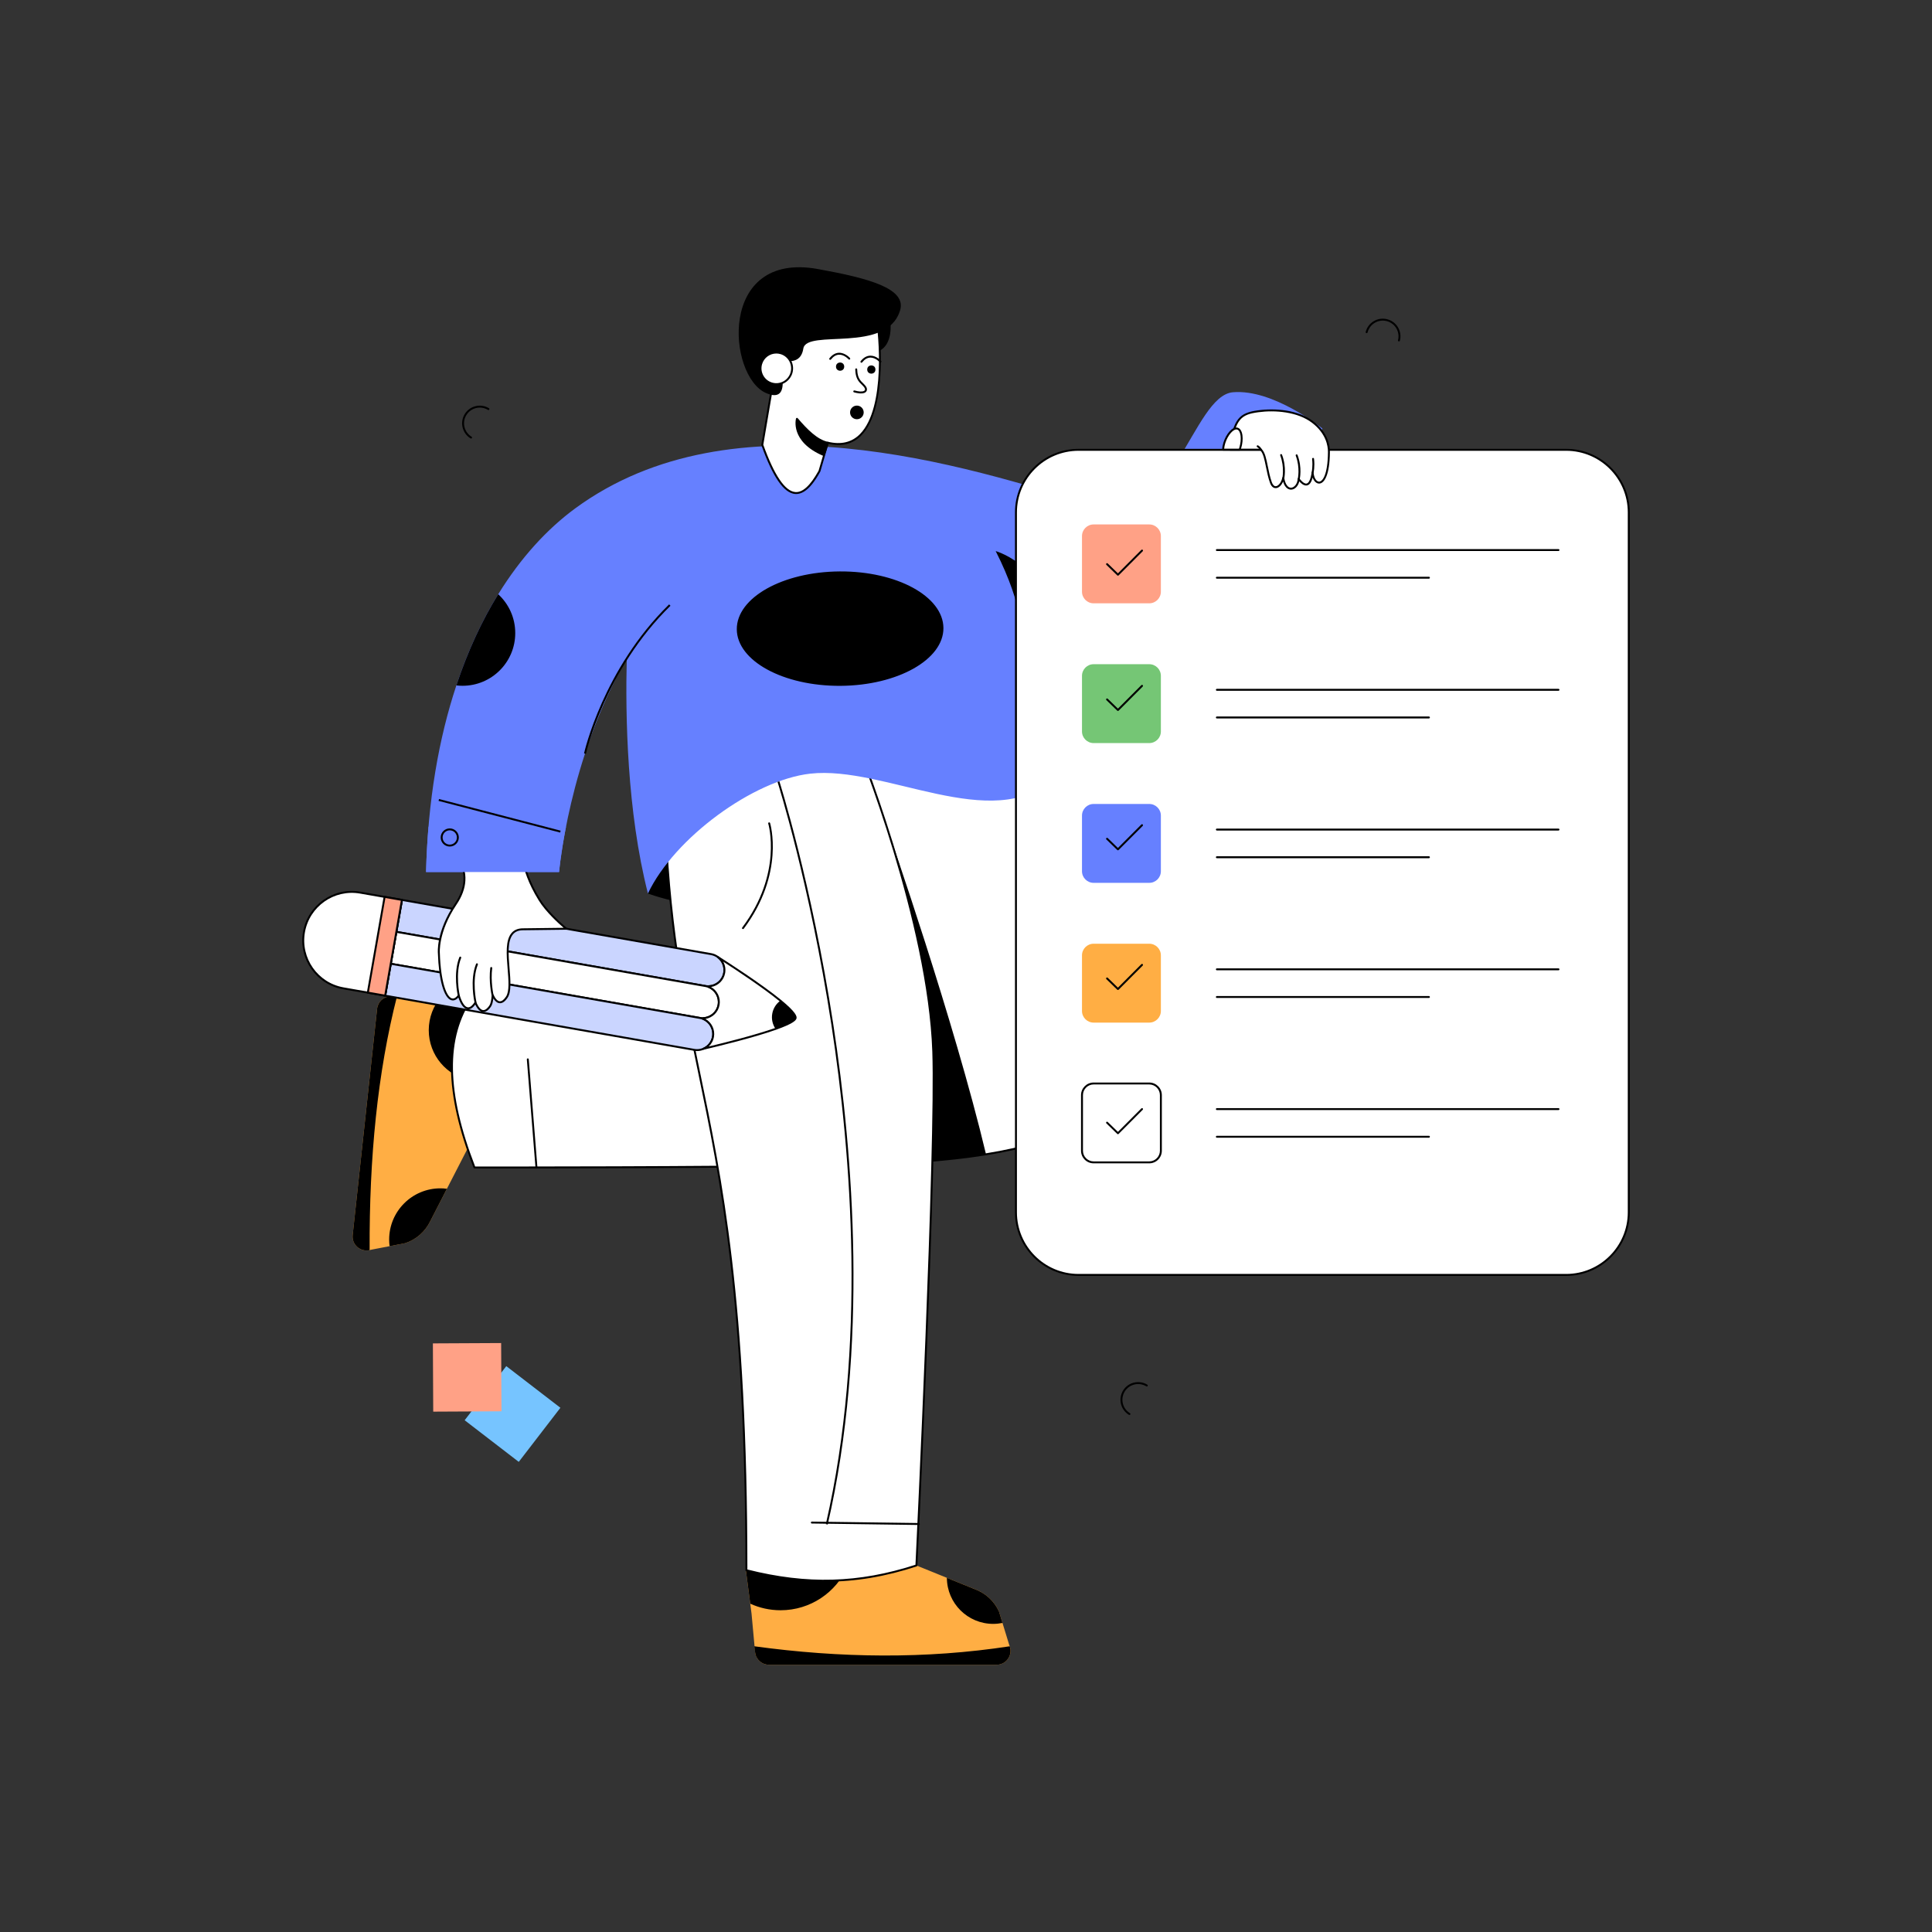 <svg xmlns="http://www.w3.org/2000/svg" enable-background="new 0 0 700 700" viewBox="0 0 700 700" id="task-list"><rect x="0" y="0" width="700" height="700" fill="#333333" stroke="none"/><g><path fill="#ffae44" d="M172.203,360.823l-1.623,30.673l-1.309,24.931l-7.351,14.293            l-6.056,11.784c-1.814,3.737-5.046,6.587-8.988,7.91            c-1.277,0.245,4.627-0.889-12.493,2.401            c-3.478,1.159-6.996-1.677-6.601-5.319l8.852-82.035            c0.273-2.509,2.373-4.432,4.896-4.487l14.143,0.218l4.201-0.095            L172.203,360.823z"></path><path d="M143.858 360.923l-2.327.051c-2.528.055-4.623 1.977-4.895 4.492l-8.857 82.032c-.377 3.488 2.822 6.219 6.144 5.435C133.782 419.575 136.76 388.646 143.858 360.923zM172.203 360.823l-1.623 30.673c-8.66-1.555-15.234-9.138-15.234-18.249 0-4.65 1.718-8.892 4.528-12.151L172.203 360.823zM161.92 430.72l-6.056 11.784c-1.814 3.737-5.046 6.587-8.988 7.91l-5.714 1.105c-.109-.777-.163-1.582-.163-2.4 0-10.243 8.306-18.562 18.562-18.562C160.365 430.556 161.156 430.611 161.92 430.72z"></path><path fill="#fff" d="M387.276,408.593c-6.13,4.411-16.815,7.512-30.024,9.628          c-15.601,2.5-34.724,3.642-54.003,4.003          c-47.104,0.877-131.337,0.776-131.337,0.776          c-10.264-26.322-11.166-46.923-0.853-61.731l132.334-14.142          c0,0-29.952-49.063-0.889-76.635l65.301,6.959          C367.805,277.45,418.37,386.225,387.276,408.593z"></path><path d="M179.448,423.353c-4.658,0-7.388-0.003-7.536-0.004          c-0.145,0-0.273-0.088-0.326-0.223c-10.635-27.273-10.9-47.573-0.813-62.059          c0.058-0.083,0.149-0.137,0.25-0.147l131.794-14.084          c-1.398-2.409-7.702-13.733-11.106-27.604          c-3.539-14.426-4.582-34.637,10.553-48.995          c0.075-0.071,0.178-0.113,0.278-0.094l65.301,6.96          c0.122,0.013,0.229,0.089,0.28,0.2          c0.127,0.272,12.753,27.561,21.415,57.232          c11.664,39.957,10.973,64.97-2.057,74.342          c-5.759,4.145-15.911,7.404-30.173,9.689          c-14.044,2.25-32.229,3.599-54.052,4.006          C264.901,423.288,201.197,423.353,179.448,423.353z M172.151,422.65          c5.016,0.005,85.761,0.068,131.091-0.776          c21.79-0.407,39.943-1.753,53.954-3.998          c14.154-2.268,24.206-5.486,29.876-9.566l0,0          c29.919-21.523-17.203-125.517-19.502-130.531l-64.942-6.922          c-28.334,27.086,0.767,75.601,1.064,76.088          c0.062,0.103,0.068,0.229,0.015,0.337c-0.053,0.108-0.157,0.181-0.276,0.193          l-132.175,14.125C161.431,375.831,161.725,395.804,172.151,422.65z"></path><path d="M194.369,423.353c-0.181,0-0.334-0.139-0.349-0.321l-3.135-39.177          c-0.016-0.193,0.128-0.361,0.32-0.377          c0.199-0.019,0.361,0.129,0.377,0.32l3.135,39.177          c0.016,0.193-0.128,0.361-0.32,0.377          C194.387,423.353,194.377,423.353,194.369,423.353z"></path><path fill="#ffae44" d="M361.104,603.172h-82.512c-2.537,0-4.665-1.882-4.992-4.391           l-1.296-14.075l-0.477-3.669l-1.664-12.725l36.905-0.668l24.958-0.45           l11.047,4.487l10.052,4.091c3.914,1.404,7.092,4.323,8.824,8.101           l1.268,4.146l2.455,8.006C367.214,599.367,364.773,603.172,361.104,603.172z"></path><path d="M273.303 596.478l.3 2.308c.326 2.508 2.462 4.384 4.991 4.384h82.509c3.509 0 5.88-3.474 4.743-6.692C335.415 601.133 304.533 600.746 273.303 596.478zM363.218 588.02c-1.091.218-2.223.341-3.369.341-9.233 0-16.734-7.46-16.775-16.68l10.052 4.091c3.914 1.404 7.092 4.323 8.824 8.101L363.218 588.02zM307.069 567.645c-4.119 9.301-13.434 15.779-24.249 15.779-3.914 0-7.637-.846-10.993-2.387l-1.664-12.725L307.069 567.645zM234.757 323.733c0 0 26.273 10.001 45.862 1.326 19.589-8.675-1.959-63.525-1.959-63.525C258.142 279.469 239.359 298.231 234.757 323.733zM357.252 418.221c-15.601 2.5-34.724 3.642-54.003 4.003l18.642-120.915C321.891 301.309 345.713 369.747 357.252 418.221z"></path><path fill="#fff" d="M240.76,291.57c2.886,101.219,29.703,109.328,29.678,277.361         c18.063,4.591,37.59,6.114,61.59-1.732c0,0,7.353-150.442,6.111-186.233         c-1.703-49.061-28.685-114.406-28.685-114.406L240.76,291.57z"></path><path d="M298.907,573.08c-9.206,0-18.578-1.273-28.554-3.81         c-0.155-0.039-0.264-0.179-0.264-0.339         c0.014-97.626-9.122-141.668-17.184-180.526         c-5.804-27.978-11.285-54.404-12.495-96.825         c-0.005-0.15,0.088-0.287,0.229-0.339l68.694-25.01         c0.179-0.062,0.372,0.021,0.443,0.195         c0.271,0.654,27.026,65.965,28.712,114.527         c1.229,35.396-6.038,184.758-6.111,186.262         c-0.007,0.146-0.103,0.271-0.241,0.316         C320.804,571.237,309.976,573.08,298.907,573.08z M270.789,568.659         c21.642,5.458,40.45,4.926,60.902-1.718         c0.333-6.855,7.304-151.263,6.1-185.964         c-1.622-46.716-26.523-109.02-28.533-113.973l-68.14,24.808         c1.223,42.21,6.688,68.56,12.474,96.451         C261.652,427.118,270.787,471.149,270.789,568.659z"></path><path d="M332.923 552.526c-.002 0-.003 0-.005 0l-38.771-.524c-.193-.002-.348-.161-.345-.354.002-.191.158-.345.35-.345.002 0 .003 0 .005 0l38.771.524c.193.002.348.161.345.354C333.271 552.373 333.115 552.526 332.923 552.526zM269.194 336.628c-.073 0-.147-.022-.21-.069-.154-.116-.186-.336-.07-.49 14.77-19.7 9.491-37.479 9.437-37.657-.058-.185.046-.381.23-.438.185-.058.381.046.438.23.057.181 5.438 18.301-9.544 38.284C269.405 336.581 269.3 336.628 269.194 336.628z"></path><path fill="#6680ff" d="M446.708,142.122c-14.703,1.249-21.583,50.058-49.986,41.222         c-47.139-14.672-130.821-41.314-188.332,0.87         c-10.024,7.362-19.628,17.703-27.88,31.095         c-5.836,9.471-10.996,20.478-15.164,33.031         c-6.297,18.962-10.331,41.477-10.976,67.617h48.194         c0,0,3.481-40.955,24.522-77.334c-0.522,20.632,0.061,55.32,7.669,85.105         c9.553-20.119,38.232-41.088,58.77-43.412         c27.041-3.062,66.061,21.972,88.115,1.874         c-2.897-13.106-6.993-32.324-11.037-49.71         c5.078,1.157,10.863,2.232,17.221,3.338         c5.652,0.972,11.775,1.986,18.246,3.102c0.082,0.01,0.164,0.031,0.246,0.041         c12.256,2.017,23.211-3.205,32.682-11.898         c25.454-23.375,40.116-71.814,40.116-71.814S461.411,140.863,446.708,142.122z"></path><path d="M341.821 227.543c.071 11.447-16.634 20.823-37.306 20.951-20.672.128-37.491-9.041-37.562-20.488-.071-11.464 16.633-20.839 37.306-20.966C324.931 206.911 341.75 216.079 341.821 227.543zM322.62 116.715c0 0 1.019 7.99-4.003 10.381-5.022 2.392-13.612-12.968-13.612-12.968L322.62 116.715z"></path><path fill="#fff" d="M296.91,170.698l3.01-10.298          c23.654,5.681,18.812-40.541,17.844-44.381l-37.742,2.745l-0.56,23.245          l-3.267,19.167C284.501,184.374,291.118,181.082,296.91,170.698z"></path><path d="M288.084,178.975c-4.083-0.337-8.08-6.121-12.219-17.681          c-0.021-0.057-0.026-0.118-0.016-0.177l3.268-19.167l0.555-23.195          c0.004-0.18,0.145-0.327,0.324-0.34l37.742-2.745          c0.185-0.017,0.323,0.1,0.365,0.263c0.607,2.41,4.016,31.684-6.031,41.846          c-3.06,3.093-7.063,4.117-11.909,3.037l-2.918,9.98          c-0.008,0.024-0.018,0.049-0.03,0.072          C295.26,174.375,292.083,179.301,288.084,178.975z M276.555,161.145          c3.971,11.062,7.868,16.825,11.587,17.132          c2.677,0.228,5.419-2.304,8.442-7.715l3-10.261          c0.052-0.178,0.234-0.29,0.418-0.241          c4.738,1.138,8.629,0.205,11.572-2.773          c9.54-9.649,6.642-37.085,5.911-40.896l-37.122,2.7l-0.552,22.928          L276.555,161.145z M296.91,170.698h0.009H296.91z"></path><path d="M326.107 112.492c2.436-7.945-11.194-11.657-29.79-15.017-36.331-6.565-32.719 38.848-18.765 44.929 10.352 4.511 4.252-12.447 4.252-12.447s8.119 3.655 9.253-3.644C292.191 119.013 321.255 128.313 326.107 112.492zM309.422 142.149c-.187-.054-.294-.247-.241-.433.054-.186.245-.292.433-.241 1.46.418 2.678.496 3.34.212.583-.249.565-.744.22-1.269-.4-.605-1.19-1.243-1.742-1.879-1.373-1.58-1.475-3.31-1.558-4.699-.011-.192.136-.358.329-.37.199.002.358.136.37.329.08 1.351.171 2.881 1.388 4.281.549.635 1.33 1.248 1.797 1.952.592.896.462 1.874-.528 2.299C312.175 142.778 310.521 142.462 309.422 142.149z"></path><circle cx="304.387" cy="132.836" r="1.488"></circle><path d="M300.581,130.299c-0.151-0.12-0.177-0.341-0.057-0.492           c1.022-1.287,2.187-1.958,3.461-1.993           c2.202-0.057,3.907,1.821,3.979,1.901           c0.128,0.145,0.115,0.365-0.029,0.494           c-0.144,0.127-0.365,0.115-0.494-0.029           c-0.015-0.017-1.554-1.748-3.439-1.666           c-1.057,0.03-2.041,0.612-2.928,1.729           C300.952,130.394,300.731,130.418,300.581,130.299z"></path><circle cx="315.698" cy="133.887" r="1.488"></circle><path d="M311.891 131.351c-.151-.12-.177-.341-.057-.492.912-1.148 2.089-1.995 3.567-1.995 2.158 0 3.802 1.823 3.872 1.902.128.145.115.365-.029.494-.145.126-.365.115-.494-.029-.015-.017-1.51-1.667-3.351-1.667-.029 0-.059.001-.088.002-1.057.03-2.042.611-2.929 1.729C312.262 131.446 312.042 131.47 311.891 131.351zM299.945 160.44c-3.94-.817-7.546-4.433-11.194-8.696 0 0-2.365 7.996 9.74 13.133L299.945 160.44z"></path><path d="M298.353,165.199c-12.251-5.198-9.963-13.472-9.938-13.555          c0.081-0.268,0.423-0.336,0.602-0.128c3.403,3.978,7.091,7.771,11,8.581          c0.208,0.044,0.324,0.256,0.262,0.452l-1.455,4.437          C298.755,165.186,298.535,165.276,298.353,165.199z M288.956,152.519          c-0.253,1.968-0.093,7.752,9.321,11.884l1.216-3.707          C295.911,159.796,292.654,156.782,288.956,152.519z"></path><path fill="#fff" d="M286.758,135.088c-0.895,3.026-4.078,4.756-7.104,3.861          c-3.04-0.899-4.769-4.082-3.874-7.108c0.899-3.039,4.082-4.769,7.122-3.87          C285.927,128.866,287.657,132.049,286.758,135.088z"></path><path d="M281.273,139.535c-0.568,0-1.146-0.081-1.719-0.25          c-1.559-0.462-2.845-1.5-3.621-2.925c-0.775-1.425-0.949-3.064-0.489-4.619          c0.951-3.216,4.342-5.052,7.557-4.106c3.207,0.949,5.044,4.338,4.094,7.554          l0,0C286.314,137.824,283.891,139.535,281.273,139.535z M281.278,128.084          c-2.323,0-4.472,1.518-5.162,3.855c-0.407,1.374-0.253,2.825,0.433,4.085          c0.687,1.261,1.824,2.18,3.205,2.588          c2.835,0.842,5.83-0.785,6.669-3.624c0.841-2.845-0.783-5.844-3.621-6.683          C282.294,128.156,281.782,128.084,281.278,128.084z M286.758,135.088h0.009H286.758z          "></path><circle cx="310.465" cy="149.424" r="2.469"></circle><path fill="#cad5ff" d="M255.594,357.257l-111.99-19.633l2.027-11.562l111.99,19.633            c3.193,0.56,5.327,3.602,4.767,6.794v0            C261.828,355.682,258.786,357.816,255.594,357.257z"></path><path d="M256.621,357.696c-0.361,0-0.725-0.031-1.088-0.095l0,0l-111.989-19.633            c-0.189-0.032-0.317-0.213-0.284-0.405l2.027-11.562            c0.033-0.189,0.212-0.32,0.405-0.284l111.989,19.633            c3.392,0.595,5.645,3.821,5.052,7.199            C262.195,355.618,259.532,357.696,256.621,357.696z M255.654,356.912            c2.972,0.527,5.857-1.452,6.39-4.483            c0.527-3.003-1.478-5.861-4.483-6.389L145.915,326.467l-1.906,10.872            L255.654,356.912z"></path><path fill="#fff" d="M253.567,368.818l-111.99-19.633l2.027-11.562l111.99,19.633           c3.193,0.56,5.327,3.602,4.767,6.794l0,0           C259.801,367.243,256.759,369.378,253.567,368.818z"></path><path d="M253.506,369.163L253.506,369.163l-111.989-19.633           c-0.19-0.033-0.317-0.215-0.284-0.405l2.026-11.562           c0.034-0.198,0.233-0.324,0.405-0.284l111.989,19.633           c3.384,0.594,5.646,3.812,5.052,7.199           C260.112,367.494,256.896,369.755,253.506,369.163z M253.627,368.473           c2.989,0.528,5.859-1.466,6.389-4.483c0.527-3.005-1.478-5.861-4.483-6.389           l-111.645-19.572l-1.905,10.872L253.627,368.473z"></path><path fill="#cad5ff" d="M251.54,380.38l-111.99-19.633l2.027-11.562l111.99,19.633            c3.193,0.56,5.327,3.602,4.767,6.794v0            C257.774,378.805,254.733,380.939,251.54,380.38z"></path><path d="M251.48,380.724L251.48,380.724l-111.99-19.633            c-0.189-0.032-0.317-0.213-0.284-0.405l2.027-11.562            c0.032-0.19,0.209-0.323,0.405-0.284l111.989,19.633            c3.392,0.595,5.645,3.821,5.052,7.199            C258.086,379.056,254.87,381.316,251.48,380.724z M251.601,380.035            c2.986,0.531,5.859-1.466,6.389-4.483            c0.527-3.003-1.478-5.861-4.483-6.389L141.862,349.59l-1.906,10.872            L251.601,380.035z"></path><g><path fill="#fff" d="M139.551,360.746l-15.114-2.65           c-9.578-1.679-15.981-10.804-14.302-20.382l0-0           c1.679-9.578,10.804-15.981,20.382-14.302l15.114,2.65L139.551,360.746z"></path><path d="M139.491,361.09l-15.114-2.649c-9.752-1.709-16.295-11.034-14.586-20.787           c1.711-9.751,11.025-16.298,20.787-14.586l15.114,2.649           c0.189,0.032,0.317,0.213,0.284,0.405l-6.08,34.684           C139.862,361.003,139.67,361.124,139.491,361.09z M110.48,337.775           c-1.643,9.372,4.646,18.334,14.018,19.977l14.77,2.589l5.959-33.994           l-14.77-2.589C121.043,322.107,112.116,328.444,110.48,337.775z"></path></g><g><rect width="35.212" height="6.376" x="121.845" y="339.666" fill="#ffa186" transform="rotate(-80.057 139.451 342.854)"></rect><path d="M139.491,361.09l-6.28-1.101c-0.187-0.032-0.317-0.211-0.284-0.405           l6.08-34.684c0.032-0.189,0.206-0.319,0.405-0.284l6.28,1.101           c0.187,0.032,0.317,0.211,0.284,0.405l-6.08,34.684           C139.862,361.003,139.67,361.124,139.491,361.09z M133.676,359.361l5.591,0.979           l5.959-33.994l-5.591-0.979L133.676,359.361z"></path></g><g><path fill="#fff" d="M254.902,379.973c1.744-0.75,3.082-2.359,3.433-4.361          c0.486-2.773-1.061-5.43-3.567-6.45l0.045-0.257          c2.735-0.11,5.067-2.106,5.549-4.852c0.487-2.778-1.06-5.436-3.566-6.456          l0.045-0.257c2.738-0.111,5.066-2.102,5.549-4.852          c0.393-2.243-0.543-4.414-2.244-5.701          c3.896,2.477,15.586,10.024,22.606,15.768          c3.49,2.854,5.829,5.26,5.489,6.379          c-0.318,1.06-3.22,2.426-7.236,3.849          C272.796,375.681,259.932,378.796,254.902,379.973z"></path><path d="M254.57,380.083c-0.058-0.172,0.027-0.359,0.193-0.431          c1.654-0.715,2.897-2.221,3.227-4.101          c0.446-2.542-0.965-5.093-3.355-6.065c-0.152-0.062-0.241-0.223-0.213-0.385          l0.045-0.257c0.028-0.162,0.166-0.282,0.331-0.289          c2.498-0.101,4.751-1.905,5.218-4.562c0.446-2.546-0.964-5.1-3.354-6.071          c-0.152-0.062-0.241-0.223-0.213-0.385l0.045-0.257          c0.028-0.162,0.166-0.282,0.331-0.289          c2.536-0.101,4.756-1.937,5.218-4.563c0.359-2.05-0.449-4.104-2.11-5.36          c-0.15-0.113-0.184-0.324-0.076-0.479          c0.106-0.154,0.318-0.194,0.475-0.096          c3.51,2.23,15.516,9.962,22.641,15.792          c5.494,4.493,5.828,6.005,5.602,6.751c-0.206,0.688-1.203,1.862-7.453,4.078          c-8.237,2.906-21.023,6.004-26.139,7.2          C254.793,380.354,254.624,380.247,254.57,380.083z M255.598,369.175          c2.263,1.275,3.538,3.891,3.081,6.497c-0.239,1.363-0.908,2.58-1.91,3.5          c5.91-1.412,16.816-4.143,24.118-6.719c5.774-2.048,6.875-3.146,7.017-3.62          c0.118-0.389-0.17-1.751-5.375-6.008          c-6.046-4.946-15.637-11.278-20.507-14.42          c0.699,1.232,0.966,2.688,0.711,4.143c-0.462,2.626-2.514,4.63-5.107,5.062          c2.263,1.275,3.538,3.893,3.08,6.503          C260.23,366.821,258.098,368.76,255.598,369.175z"></path></g><g><path d="M281.003,372.784c-1.069-1.544-1.554-3.504-1.203-5.501          c0.346-1.975,1.448-3.633,2.95-4.727c3.49,2.854,5.829,5.26,5.489,6.379          C287.921,369.994,285.019,371.36,281.003,372.784z"></path></g><g><path fill="#fff" d="M205.171,336.5c0,0-6.454-5.228-9.67-10.424         c-3.926-6.342-5.157-10.842-6.155-14.777         c-6.458-0.135-15.859,0.707-21.702,3.026         c0.434,1.285,0.721,2.884,0.618,4.743         c-0.14,2.426-0.984,5.289-3.15,8.49         c-6.888,10.205-6.1,17.887-6.1,17.887         c0.449,13.507,3.846,19.678,7.211,15.273         c1.462,4.847,3.698,6.06,5.89,2.744c0.044-0.082,0.105-0.167,0.132-0.264         c1.448,3.573,3.431,4.218,5.383,1.269c0.48-0.733,0.751-2.117,0.873-3.912         c1.425,3.091,3.299,3.5,5.131,0.717         c3.469-5.248-4.451-24.507,5.811-24.573L205.171,336.5z"></path><path d="M172.196,363.959c-0.917,1.271-1.874,1.844-2.84,1.699         c-1.277-0.188-2.403-1.646-3.274-4.231c-1.054,1.122-1.985,1.155-2.611,0.952         c-2.646-0.847-4.489-7.331-4.808-16.923         c-0.031-0.295-0.72-7.902,6.16-18.095c1.894-2.8,2.934-5.597,3.09-8.314         c0.09-1.612-0.112-3.164-0.601-4.61c-0.06-0.177,0.03-0.369,0.203-0.438         c4.894-1.942,12.988-3.154,21.139-3.064l0.7,0.015         c0.157,0.003,0.293,0.111,0.331,0.264c0.872,3.436,2.065,8.141,6.113,14.678         c3.147,5.085,9.528,10.285,9.593,10.338         c0.253,0.205,0.112,0.617-0.216,0.621l-15.727,0.199         c-1.524,0.01-2.663,0.451-3.485,1.35c-2.183,2.386-1.755,7.562-1.342,12.568         c0.356,4.317,0.693,8.396-0.696,10.498         c-0.93,1.412-1.9,2.075-2.903,2.016         c-0.833-0.063-1.597-0.645-2.278-1.732         c-0.163,1.362-0.435,2.32-0.821,2.91         C176.02,367.532,173.8,367.386,172.196,363.959z M172.246,362.848         c0.142,0,0.271,0.086,0.324,0.218c0.726,1.789,1.6,2.822,2.461,2.909         c0.916,0.08,1.76-0.874,2.307-1.701c0.415-0.634,0.69-1.894,0.815-3.743         c0.026-0.362,0.516-0.451,0.668-0.123c0.688,1.494,1.468,2.315,2.254,2.375         c0.725,0.048,1.497-0.535,2.267-1.703c1.256-1.901,0.929-5.861,0.583-10.055         c-0.426-5.156-0.866-10.487,1.522-13.099         c0.947-1.035,2.292-1.565,3.995-1.576l14.784-0.188         c-1.788-1.538-6.451-5.748-9.023-9.902         c-4.004-6.467-5.252-11.16-6.13-14.616l-0.43-0.01         c-7.741-0.023-15.78,1.085-20.564,2.897         c0.442,1.439,0.621,2.971,0.533,4.556         c-0.164,2.846-1.243,5.761-3.209,8.667         c-6.738,9.983-6.05,17.579-6.042,17.654         c0.347,10.426,2.421,15.695,4.322,16.304         c0.717,0.229,1.476-0.178,2.262-1.207c0.08-0.104,0.211-0.155,0.341-0.132         c0.129,0.023,0.234,0.118,0.272,0.244c0.799,2.646,1.828,4.191,2.899,4.349         c0.942,0.135,1.803-0.848,2.364-1.697c0.054-0.096,0.079-0.139,0.087-0.166         c0.04-0.144,0.168-0.246,0.317-0.255         C172.233,362.848,172.239,362.848,172.246,362.848z"></path></g><g><path fill="#fff" d="M166.223,360.718c0,0-1.79-7.975,0.537-13.77"></path><path d="M166.223,361.068c-0.16,0-0.305-0.11-0.342-0.273         c-0.074-0.329-1.787-8.147,0.554-13.978         c0.073-0.18,0.277-0.263,0.456-0.194c0.179,0.072,0.266,0.276,0.194,0.456         c-2.259,5.625-0.538,13.484-0.521,13.563c0.042,0.188-0.076,0.375-0.266,0.418         C166.274,361.066,166.248,361.068,166.223,361.068z"></path></g><g><path fill="#fff" d="M172.27,363.145c0,0-1.79-7.975,0.537-13.77"></path><path d="M172.271,363.495c-0.16,0-0.305-0.11-0.342-0.272         c-0.074-0.33-1.788-8.148,0.553-13.978         c0.073-0.179,0.277-0.264,0.456-0.194c0.179,0.072,0.266,0.276,0.194,0.456         c-2.261,5.628-0.537,13.483-0.52,13.562         c0.042,0.189-0.076,0.376-0.265,0.419         C172.322,363.493,172.296,363.495,172.271,363.495z"></path></g><g><path fill="#fff" d="M178.452,360.468c0,0-1.091-4.86-0.463-9.749"></path><path d="M178.11,360.544c-0.011-0.049-1.097-4.976-0.468-9.87         c0.024-0.19,0.186-0.323,0.392-0.302c0.191,0.024,0.327,0.199,0.302,0.392         c-0.612,4.773,0.447,9.579,0.458,9.627c0.042,0.189-0.076,0.376-0.266,0.419         C178.347,360.852,178.154,360.738,178.11,360.544z"></path></g><g><path fill="#6680ff" d="M155.267,299.533c-0.445,5.31-0.757,10.772-0.897,16.419h48.192          c0,0,0.551-6.422,2.512-16.419H155.267z"></path></g><g><path d="M212.295,273.124l-0.684-0.15c0.066-0.303,6.906-30.606,30.825-53.995         l0.49,0.5C219.156,242.722,212.362,272.822,212.295,273.124z"></path></g><g><path d="M370.604,232.479c0,0,0.542-12.42-9.85-32.815         c0,0,20.539,5.58,27.071,36.153C381.467,234.712,375.682,233.636,370.604,232.479z"></path></g><g><rect width=".7" height="45.524" x="180.663" y="272.813" transform="rotate(-75.408 181.013 295.575)"></rect></g><g><path d="M162.952,306.723c-1.813,0-3.289-1.476-3.289-3.289         s1.476-3.289,3.289-3.289s3.289,1.476,3.289,3.289         S164.765,306.723,162.952,306.723z M162.952,300.844         c-1.428,0-2.59,1.162-2.59,2.59s1.162,2.59,2.59,2.59         s2.59-1.162,2.59-2.59S164.379,300.844,162.952,300.844z"></path></g><g><path d="M299.898,552.371l-0.682-0.156c14.795-64.212,9.25-133.906,1.993-181.065         c-7.864-51.108-19.378-87.494-19.493-87.855l0.666-0.213         c0.116,0.362,11.644,36.79,19.518,87.949         C309.167,418.253,314.719,488.047,299.898,552.371z"></path></g><g><path d="M409.037,512.62c-3.013-1.834-3.979-5.764-2.135-8.791         c1.833-3.009,5.776-3.966,8.788-2.131c0.165,0.101,0.218,0.315,0.117,0.48         c-0.101,0.166-0.317,0.219-0.48,0.117c-2.682-1.631-6.194-0.782-7.827,1.897         c-1.639,2.689-0.789,6.19,1.9,7.829         c0.165,0.101,0.218,0.315,0.117,0.48         C409.414,512.673,409.194,512.717,409.037,512.62z"></path></g><g><path d="M170.682,158.888c-0.062,0-0.125-0.016-0.183-0.051         c-3.012-1.835-3.969-5.778-2.135-8.79c1.835-3.011,5.775-3.969,8.789-2.133         c0.165,0.101,0.218,0.315,0.117,0.48         c-0.101,0.166-0.316,0.22-0.48,0.117         c-2.684-1.634-6.194-0.782-7.828,1.898         c-1.634,2.683-0.78,6.194,1.901,7.829         c0.166,0.101,0.218,0.315,0.117,0.481         C170.915,158.829,170.8,158.888,170.682,158.888z"></path></g><g><path d="M506.868,123.71c-0.231,0-0.395-0.217-0.339-0.437         c0.781-3.048-1.049-6.149-4.101-6.932         c-3.041-0.781-6.149,1.046-6.933,4.104c-0.048,0.188-0.232,0.305-0.426,0.252         c-0.188-0.048-0.3-0.238-0.252-0.426c0.876-3.42,4.35-5.484,7.784-4.607         c3.422,0.877,5.483,4.359,4.604,7.783         C507.166,123.606,507.024,123.71,506.868,123.71z"></path></g><g><rect width="24.734" height="24.734" x="173.331" y="499.954" fill="#76c4ff" transform="rotate(-52.42 185.698 512.321)"></rect></g><g><rect width="24.731" height="24.731" x="156.905" y="486.672" fill="#ffa186" transform="rotate(-.286 169.264 499.037)"></rect></g><g><path d="M186.685,229.377c0,10.546-8.549,19.095-19.105,19.095         c-0.758,0-1.495-0.041-2.232-0.133c4.167-12.553,9.328-23.56,15.164-33.031         C184.309,218.8,186.685,223.807,186.685,229.377z"></path></g><g><path d="M438.999,227.063c-9.471,8.693-20.426,13.915-32.682,11.898         c0.737-9.86,8.979-17.631,19.044-17.631         C430.705,221.33,435.538,223.52,438.999,227.063z"></path></g><g><path fill="#fff" d="M590.132,185.657v253.593c0,12.525-10.154,22.679-22.679,22.679         H390.776c-12.525,0-22.679-10.154-22.679-22.679V185.657         c0-12.525,10.154-22.679,22.679-22.679H567.453         C579.978,162.978,590.132,173.132,590.132,185.657z"></path><path d="M567.454,462.278H390.776c-12.698,0-23.028-10.33-23.028-23.028V185.657         c0-12.698,10.33-23.028,23.028-23.028h176.678         c12.697,0,23.027,10.33,23.027,23.028v253.593         C590.481,451.948,580.151,462.278,567.454,462.278z M390.776,163.328         c-12.312,0-22.329,10.017-22.329,22.329v253.593         c0,12.312,10.017,22.329,22.329,22.329h176.678         c12.312,0,22.328-10.017,22.328-22.329V185.657c0-12.312-10.017-22.329-22.328-22.329         H390.776z"></path></g><g><path fill="#fff" d="M456.857,162.923c1.921,1.819,1.934,7.141,3.61,11.901           c1.085,3.082,3.743,1.589,4.484-1.666           c0.963,6.053,5.36,4.173,5.578,0.362c0.046,0.088,3.917,5.835,5.058-2.343           c0.278,5.093,5.801,6.732,5.908-7.356           c0.023-3.098-1.255-7.349-5.886-10.903           c-5.398-4.143-13.846-4.711-19.731-3.908           c-6.43,0.877-8.784,2.68-10.175,13.913H456.857z"></path><path d="M467.755,177.41c-0.604,0-2.098-0.284-2.869-2.921           c-0.6,1.386-1.573,2.312-2.585,2.369           c-0.549,0.035-1.552-0.177-2.164-1.917           c-0.687-1.949-1.101-4.012-1.467-5.832           c-0.516-2.562-0.962-4.785-1.958-5.836h-11.01           c-0.101,0-0.196-0.043-0.263-0.118s-0.097-0.175-0.085-0.274           c1.389-11.214,3.716-13.295,10.476-14.217           c6.077-0.83,14.522-0.221,19.991,3.978           c5.284,4.055,6.042,8.747,6.023,11.184           c-0.063,8.327-2.04,11.34-3.868,11.383c-0.014,0-0.027,0.001-0.042,0.001           c-1.004,0-1.877-0.861-2.345-2.182c-0.453,1.76-1.14,2.701-2.082,2.864           c-1.107,0.177-2.142-0.778-2.749-1.493           c-0.381,1.679-1.555,2.941-2.912,3.01           C467.82,177.409,467.789,177.41,467.755,177.41z M465.296,173.104           c0.369,2.317,1.319,3.659,2.516,3.604           c1.054-0.054,2.259-1.295,2.368-3.208           c0.019-0.345,0.492-0.464,0.66-0.142           c0.208,0.332,1.552,2.061,2.581,1.836           c0.832-0.177,1.479-1.62,1.819-4.065           c0.025-0.178,0.176-0.294,0.361-0.301           c0.18,0.008,0.325,0.15,0.335,0.33           c0.103,1.887,0.979,3.35,1.998,3.35c0.009,0,0.017,0,0.025-0.001           c1.153-0.026,3.121-2.309,3.186-10.688c0.017-2.306-0.707-6.752-5.75-10.623           c-5.298-4.065-13.529-4.651-19.472-3.839           c-5.976,0.815-8.406,2.179-9.825,13.217           c11.292,0.035,10.807-0.086,10.998,0.096           c1.226,1.159,1.704,3.542,2.26,6.302           c0.361,1.797,0.771,3.834,1.44,5.737           c0.342,0.97,0.878,1.492,1.464,1.451c0.81-0.047,1.908-1.142,2.349-3.078           C464.694,172.708,465.236,172.722,465.296,173.104z"></path><path fill="#fff" d="M475.587,171.178c0,0,0.499-2.076,0.16-4.92"></path><path d="M475.506,171.518c-0.188-0.045-0.304-0.233-0.26-0.421           c0.005-0.021,0.48-2.058,0.153-4.798           c-0.022-0.191,0.114-0.365,0.307-0.389           c0.183-0.026,0.366,0.113,0.389,0.307           c0.342,2.871-0.146,4.955-0.168,5.043           C475.881,171.454,475.685,171.563,475.506,171.518z"></path><g><path fill="#fff" d="M470.546,173.628c0,0,0.983-4.091-0.747-8.652"></path><path d="M470.465,173.967c-0.188-0.045-0.304-0.233-0.26-0.421           c0.01-0.04,0.935-4.048-0.734-8.446           c-0.068-0.181,0.022-0.383,0.203-0.451           c0.183-0.066,0.384,0.023,0.451,0.203           c1.749,4.608,0.803,8.686,0.761,8.857           C470.84,173.903,470.644,174.012,470.465,173.967z"></path></g><g><path fill="#fff" d="M464.921,173.529c0,0,0.983-4.091-0.747-8.652"></path><path d="M464.839,173.869c-0.188-0.045-0.304-0.233-0.26-0.421           c0.01-0.04,0.936-4.049-0.733-8.447           c-0.068-0.181,0.022-0.383,0.203-0.451           c0.184-0.067,0.383,0.023,0.451,0.203           c1.749,4.608,0.802,8.687,0.76,8.858           C465.214,173.804,465.018,173.913,464.839,173.869z"></path></g><g><path fill="#fff" d="M449.13,162.923c0.08-0.211,0.165-0.413,0.235-0.64          c0.96-3.115,0.588-6.489-1.008-6.981c-1.596-0.492-3.804,2.085-4.765,5.2          c-0.269,0.87-0.398,1.681-0.428,2.42H449.13z"></path><path d="M449.13,163.273h-5.966c-0.2,0-0.358-0.165-0.35-0.364          c0.033-0.821,0.183-1.665,0.443-2.509          c0.956-3.103,3.279-6.034,5.202-5.432          c1.926,0.595,2.195,4.316,1.238,7.419          c-0.056,0.185-0.127,0.366-0.24,0.659          C449.407,163.183,449.276,163.273,449.13,163.273z M443.538,162.574h5.353          c0.049-0.127,0.098-0.255,0.14-0.393          c0.93-3.013,0.56-6.132-0.776-6.545          c-1.308-0.392-3.414,2.012-4.327,4.971          C443.723,161.267,443.592,161.927,443.538,162.574z"></path></g><g><path fill="#fff" d="M455.672,161.69c0.517,0.305,0.883,0.741,1.186,1.234"></path><path d="M456.559,163.107c-0.321-0.522-0.66-0.877-1.065-1.115          c-0.166-0.099-0.222-0.312-0.124-0.479c0.099-0.167,0.313-0.22,0.479-0.124          c0.508,0.299,0.923,0.729,1.306,1.352          c0.102,0.165,0.05,0.381-0.114,0.481          C456.875,163.322,456.659,163.27,456.559,163.107z"></path></g></g><g><path fill="#ffa186" d="M420.607,194.229v20.15c0,2.328-1.887,4.215-4.215,4.215h-20.15          c-2.328,0-4.215-1.887-4.215-4.215v-20.15c0-2.328,1.887-4.215,4.215-4.215          h20.15C418.719,190.013,420.607,191.901,420.607,194.229z"></path><path d="M564.664 199.642H440.896c-.193 0-.35-.156-.35-.35s.156-.35.35-.35h123.768c.193 0 .35.156.35.35S564.857 199.642 564.664 199.642zM517.726 209.665h-76.83c-.193 0-.35-.156-.35-.35s.156-.35.35-.35h76.83c.193 0 .35.156.35.35S517.919 209.665 517.726 209.665z"></path></g><g><path fill="#75c675" d="M420.607,244.867v20.15c0,2.328-1.887,4.215-4.215,4.215h-20.15          c-2.328,0-4.215-1.887-4.215-4.215v-20.15c0-2.328,1.887-4.215,4.215-4.215          h20.15C418.719,240.652,420.607,242.539,420.607,244.867z"></path><path d="M564.664 250.28H440.896c-.193 0-.35-.156-.35-.35s.156-.35.35-.35h123.768c.193 0 .35.156.35.35S564.857 250.28 564.664 250.28zM517.726 260.303h-76.83c-.193 0-.35-.156-.35-.35s.156-.35.35-.35h76.83c.193 0 .35.156.35.35S517.919 260.303 517.726 260.303z"></path></g><g><path fill="#6680ff" d="M420.607,295.506v20.15c0,2.328-1.887,4.215-4.215,4.215h-20.15          c-2.328,0-4.215-1.887-4.215-4.215v-20.15c0-2.328,1.887-4.215,4.215-4.215          h20.15C418.719,291.291,420.607,293.178,420.607,295.506z"></path><path d="M564.664 300.918H440.896c-.193 0-.35-.156-.35-.35s.156-.35.35-.35h123.768c.193 0 .35.156.35.35S564.857 300.918 564.664 300.918zM517.726 310.942h-76.83c-.193 0-.35-.156-.35-.35s.156-.35.35-.35h76.83c.193 0 .35.156.35.35S517.919 310.942 517.726 310.942z"></path></g><g><path fill="#ffae44" d="M420.607,346.144v20.15c0,2.328-1.887,4.215-4.215,4.215h-20.15          c-2.328,0-4.215-1.887-4.215-4.215v-20.15c0-2.328,1.887-4.215,4.215-4.215          h20.15C418.719,341.929,420.607,343.816,420.607,346.144z"></path><path d="M564.664 351.557H440.896c-.193 0-.35-.156-.35-.35s.156-.35.35-.35h123.768c.193 0 .35.156.35.35S564.857 351.557 564.664 351.557zM517.726 361.581h-76.83c-.193 0-.35-.156-.35-.35s.156-.35.35-.35h76.83c.193 0 .35.156.35.35S517.919 361.581 517.726 361.581z"></path></g><g><path d="M416.391 421.498h-20.149c-2.517 0-4.564-2.048-4.564-4.565v-20.149c0-2.517 2.048-4.564 4.564-4.564h20.149c2.518 0 4.565 2.048 4.565 4.564v20.149C420.956 419.45 418.909 421.498 416.391 421.498zM396.242 392.917c-2.131 0-3.865 1.734-3.865 3.865v20.149c0 2.132 1.734 3.866 3.865 3.866h20.149c2.132 0 3.866-1.734 3.866-3.866v-20.149c0-2.131-1.734-3.865-3.866-3.865H396.242zM564.664 402.196H440.896c-.193 0-.35-.156-.35-.35s.156-.35.35-.35h123.768c.193 0 .35.156.35.35S564.857 402.196 564.664 402.196zM517.726 412.218h-76.83c-.193 0-.35-.156-.35-.35s.156-.35.35-.35h76.83c.193 0 .35.156.35.35S517.919 412.218 517.726 412.218z"></path></g><g><path d="M404.806,208.477l-3.941-3.826c-0.139-0.135-0.142-0.356-0.007-0.495        c0.135-0.138,0.356-0.141,0.495-0.007l3.693,3.586l8.483-8.501        c0.137-0.137,0.358-0.138,0.495-0.001s0.138,0.358,0.001,0.495l-8.728,8.745        C405.163,208.608,404.943,208.611,404.806,208.477z"></path></g><g><path d="M404.806,257.492l-3.941-3.826c-0.139-0.135-0.142-0.356-0.007-0.495        c0.135-0.138,0.356-0.141,0.495-0.007l3.693,3.586l8.483-8.502        c0.137-0.137,0.358-0.138,0.495-0.001s0.138,0.358,0.001,0.495l-8.728,8.746        C405.163,257.623,404.943,257.625,404.806,257.492z"></path></g><g><path d="M404.806,307.978l-3.941-3.826c-0.139-0.135-0.142-0.356-0.007-0.495        c0.135-0.138,0.356-0.142,0.495-0.007l3.693,3.586l8.483-8.501        c0.137-0.137,0.358-0.138,0.495-0.001s0.138,0.358,0.001,0.495l-8.728,8.745        C405.163,308.109,404.943,308.112,404.806,307.978z"></path></g><g><path d="M404.806,358.59l-3.941-3.826c-0.139-0.135-0.142-0.356-0.007-0.495        c0.135-0.138,0.356-0.141,0.495-0.007l3.693,3.586l8.483-8.501        c0.137-0.137,0.358-0.138,0.495-0.001s0.138,0.358,0.001,0.495l-8.728,8.745        C405.163,358.721,404.943,358.724,404.806,358.59z"></path></g><g><path d="M404.806,410.843l-3.941-3.827c-0.139-0.135-0.142-0.356-0.007-0.495        c0.135-0.138,0.356-0.142,0.495-0.007l3.693,3.587l8.483-8.502        c0.137-0.137,0.358-0.138,0.495-0.001s0.138,0.358,0.001,0.495l-8.728,8.746        C405.163,410.974,404.943,410.977,404.806,410.843z"></path></g></g></svg>